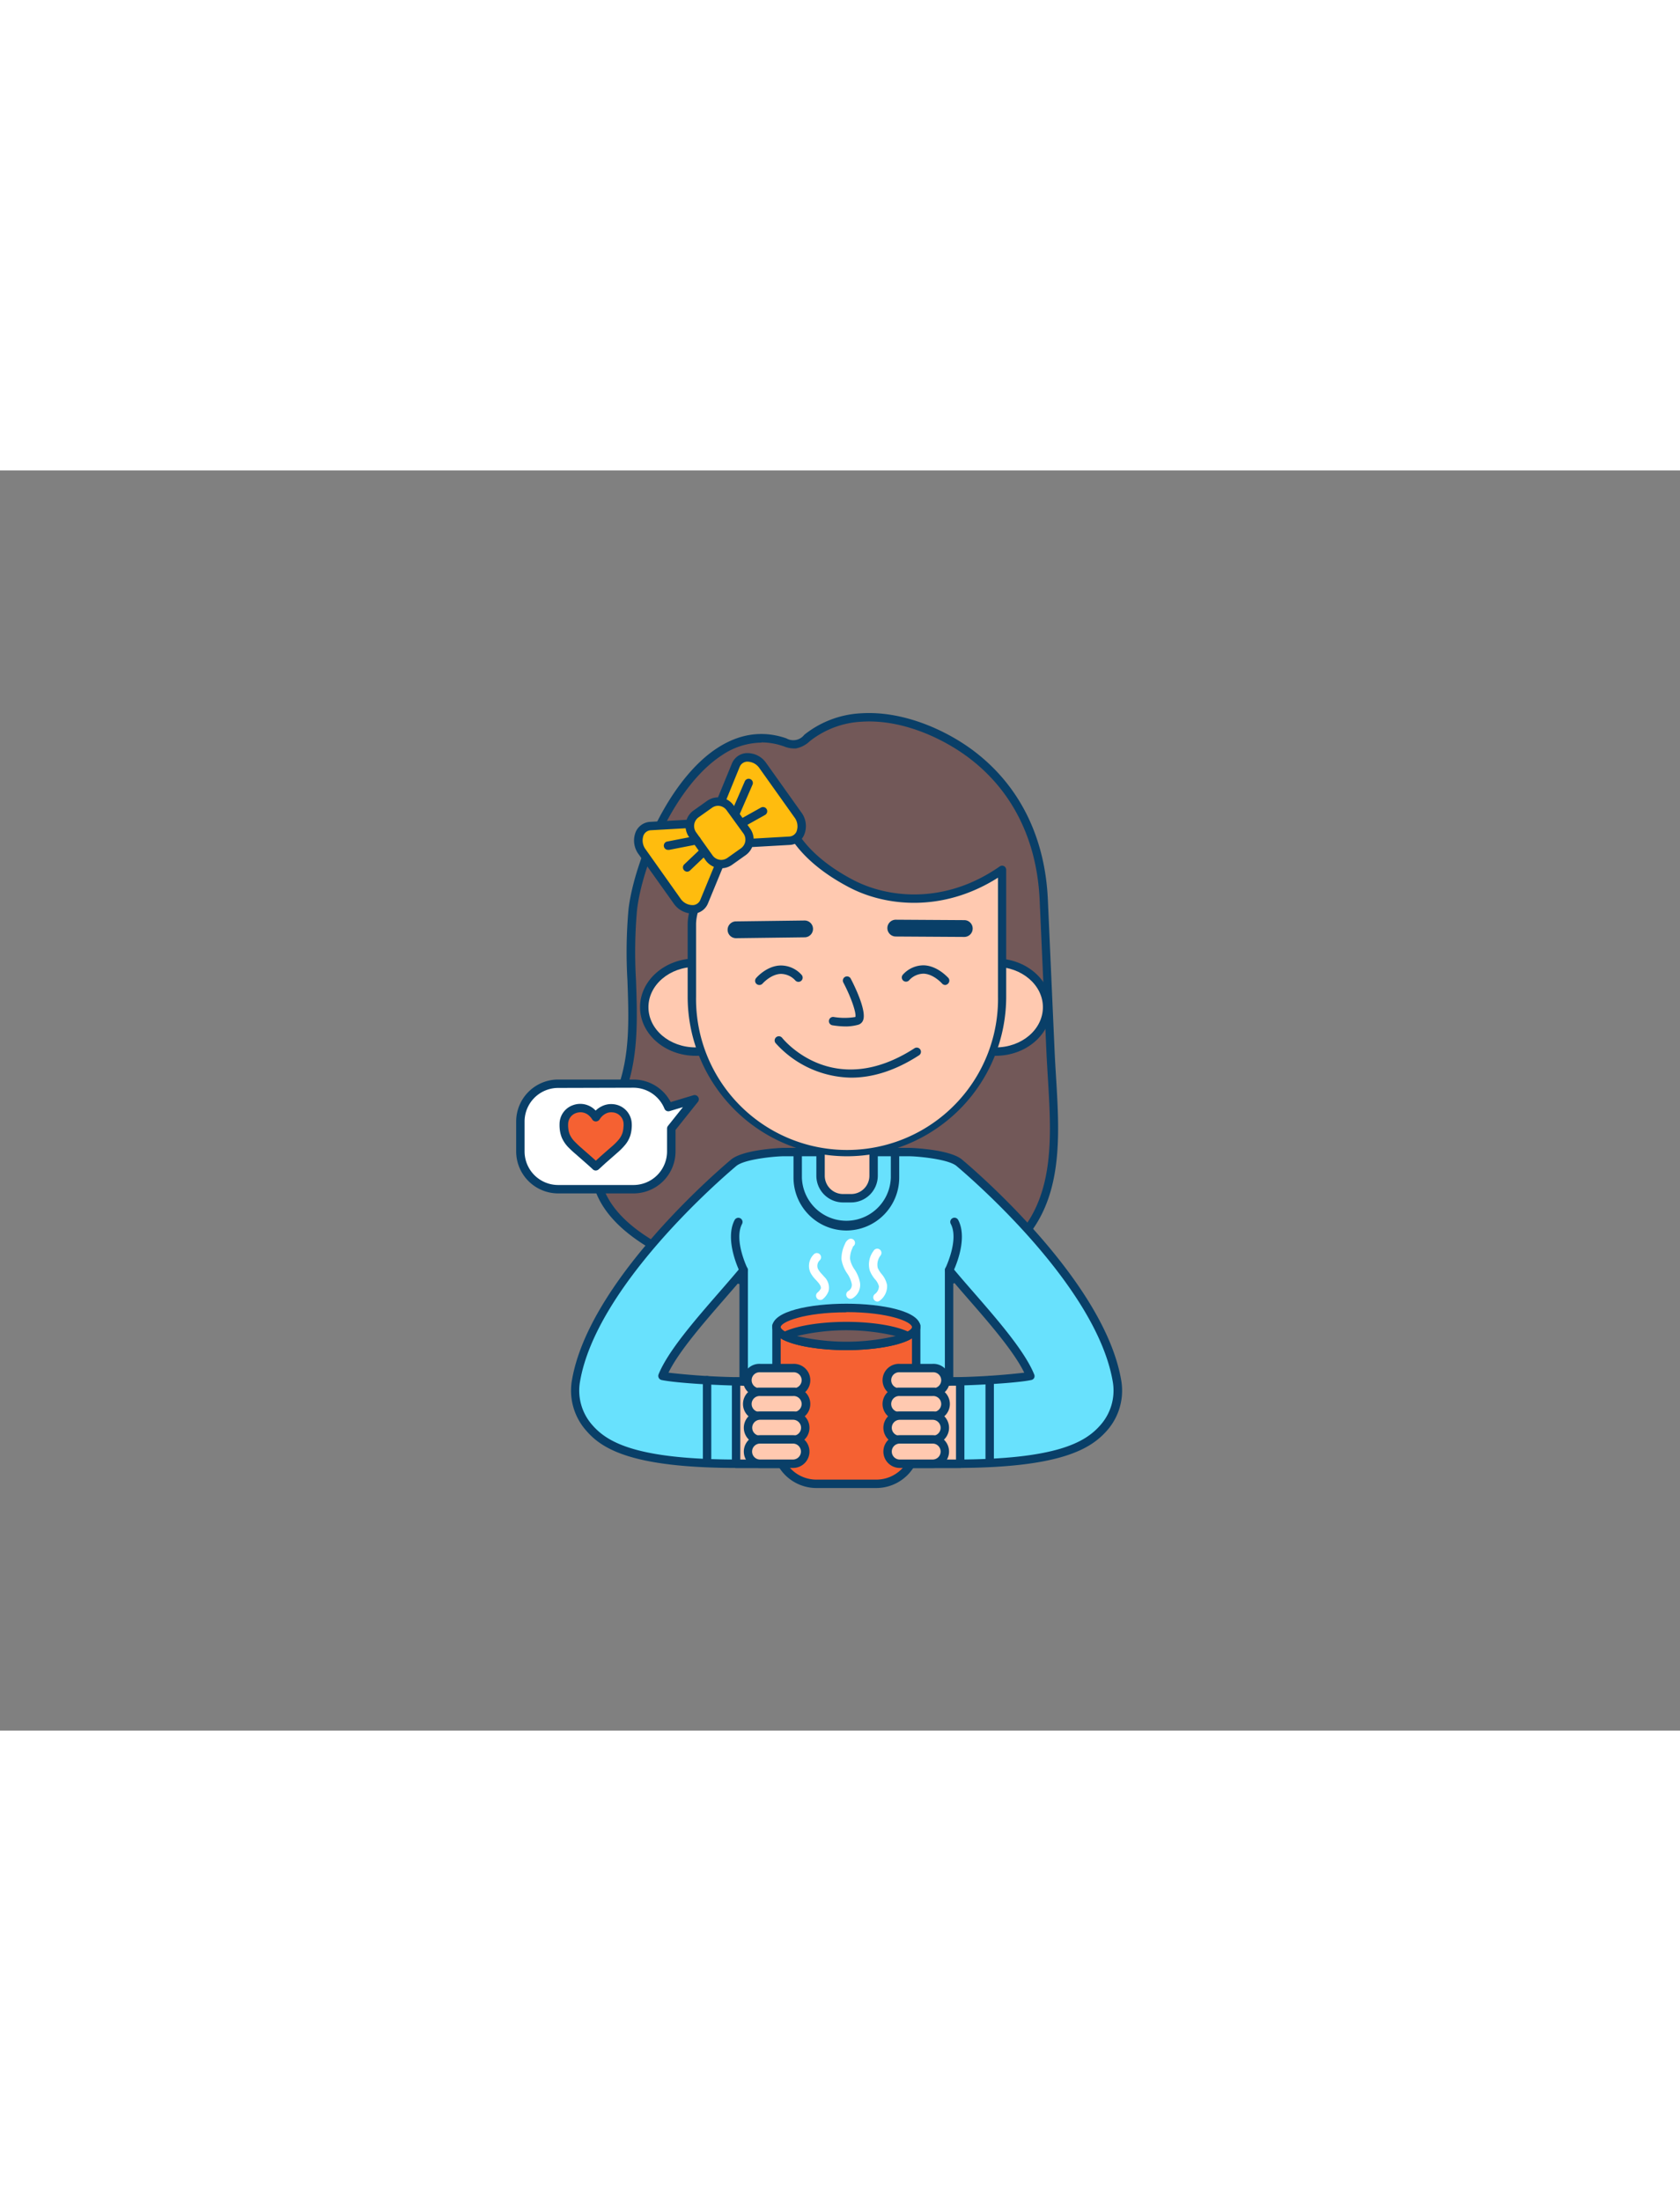 <svg xmlns="http://www.w3.org/2000/svg" viewBox="0 0 400 300" data-imageid="birthday-dc" imageName="Coffee Lover" class="illustrations_image" style="width: 229px;"><rect x="0" y="0" width="400" height="300" fill="#808080" stroke="none"/><g id="_54_coffee_lover_outline" data-name="#54_coffee_lover_outline"><path d="M205.09,58.81c9.37-.61,19.49,3.57,26.6,9.08,10.88,8.44,16.22,20.8,16.82,34.32l1.61,36.16c.79,17.78,4.3,37.9-12.92,49.29-8.91,5.89-19.91,7.67-30.59,8.05-13.23.47-26.71-1.06-39.16-5.72-10-3.75-24.76-10.8-25.62-23.15-.48-6.83,3.85-12.93,6.19-19.36,4.94-13.55,1-28.64,2.66-43,1.71-14.79,15.94-46.16,35.66-40a7.31,7.31,0,0,0,3,.65,6.39,6.39,0,0,0,3-1.66A22.6,22.6,0,0,1,205.09,58.81Z" fill="#725858"/><path d="M202.06,196.79a99.69,99.69,0,0,1-35-5.86c-16.76-6.26-25.6-14.35-26.27-24-.36-5.07,1.8-9.73,3.88-14.24.83-1.81,1.7-3.68,2.37-5.53,3-8.12,2.67-16.68,2.35-25.75a114.67,114.67,0,0,1,.26-17C151,93.25,159,73.72,170.8,66.07c5.14-3.34,10.46-4.17,15.84-2.49l.6.2a3.3,3.3,0,0,0,4.25-.85l.25-.2A23.55,23.55,0,0,1,205,57.81c10.42-.67,20.92,4.35,27.28,9.29,10.6,8.22,16.55,20.35,17.21,35.07l1.61,36.16c.09,2,.21,4,.34,6.08,1,16.55,2,33.67-13.71,44.08-7.75,5.13-17.63,7.74-31.1,8.22C205.11,196.76,203.58,196.79,202.06,196.79Zm-20.77-132a17.1,17.1,0,0,0-9.4,3c-11.25,7.32-19,26.13-20.22,36.89a113.21,113.21,0,0,0-.24,16.68c.31,8.86.63,18-2.47,26.51-.7,1.93-1.58,3.84-2.44,5.68-2.06,4.47-4,8.7-3.69,13.27.61,8.82,9,16.32,25,22.29,11.41,4.26,24.46,6.17,38.78,5.65,13.08-.47,22.64-3,30.07-7.89,14.79-9.78,13.79-26.3,12.81-42.29-.12-2.06-.25-4.1-.34-6.11l-1.61-36.16c-.63-14.12-6.31-25.73-16.44-33.58C225,64,215,59.16,205.16,59.81l-.07-1,.07,1A21.6,21.6,0,0,0,193,64.3l-.25.2a6.52,6.52,0,0,1-3.22,1.67,6.43,6.43,0,0,1-2.91-.5l-.56-.18A15.75,15.75,0,0,0,181.29,64.74Z" fill="#093f68"/><path d="M265.91,216.74c-3.94-23.1-34.11-49-37.54-51.92-2.41-2-10.57-2.55-11.75-2.55H186.41c-1.18,0-9.35.53-11.75,2.55-3.43,2.88-33.6,28.82-37.54,51.92A13.36,13.36,0,0,0,140.34,228c3.74,4.26,11,8.47,35.3,8.47h51.75c24.29,0,31.56-4.21,35.3-8.47A13.36,13.36,0,0,0,265.91,216.74Zm-88.85-26.37v26.52c-7-.09-16.22-.68-19.34-1.33C160.6,208.44,171,197.78,177.06,190.37ZM226,216.89V190.37c6.09,7.41,16.46,18.07,19.34,25.19C242.19,216.21,233,216.8,226,216.89Z" fill="#68e1fd" class="target-color"/><path d="M227.39,237.47H175.64c-24.95,0-32.23-4.45-36-8.81a14.36,14.36,0,0,1-3.46-12.09c4-23.45,34.43-49.61,37.88-52.51,3-2.49,12.31-2.79,12.4-2.79h30.21c.09,0,9.43.3,12.39,2.79,3.46,2.9,33.88,29.06,37.89,52.51h0a14.36,14.36,0,0,1-3.46,12.09C259.62,233,252.34,237.47,227.39,237.47Zm-5.48-2h5.48c24.15,0,31-4.11,34.55-8.13a12.39,12.39,0,0,0,3-10.43h0c-3.88-22.75-33.8-48.46-37.19-51.32-2-1.71-9.64-2.32-11.11-2.32H186.41c-1.47,0-9.08.61-11.11,2.32-3.4,2.86-33.31,28.57-37.2,51.32a12.36,12.36,0,0,0,3,10.43c3.53,4,10.39,8.13,34.55,8.13Zm-44.85-17.58h0c-6.7-.08-16.15-.65-19.53-1.35a1,1,0,0,1-.68-.51,1,1,0,0,1-.05-.84c2.23-5.52,8.7-12.95,14.4-19.5,1.85-2.13,3.6-4.14,5.1-5.95a1,1,0,0,1,1.1-.31,1,1,0,0,1,.67.94v26.52a1,1,0,0,1-.3.71A1,1,0,0,1,177.06,217.89Zm-17.9-3.1a168,168,0,0,0,16.9,1.08V193.12c-1.06,1.24-2.19,2.53-3.36,3.88C167.5,203,161.65,209.69,159.16,214.79Zm66.81,3.1a1,1,0,0,1-1-1V190.37a1,1,0,0,1,1.77-.63c1.49,1.81,3.24,3.82,5.09,5.94,5.71,6.56,12.17,14,14.4,19.51a1,1,0,0,1,0,.84,1,1,0,0,1-.68.51c-3.39.7-12.83,1.26-19.53,1.35Zm1-24.77v22.75a168.21,168.21,0,0,0,16.9-1.08c-2.5-5.1-8.34-11.82-13.55-17.79C229.15,195.65,228,194.35,227,193.12Z" fill="#093f68"/><path d="M201.51,180.94a12.6,12.6,0,0,1-12.58-12.58v-6.09a1,1,0,0,1,2,0v6.09a10.59,10.59,0,0,0,21.17,0v-6.09a1,1,0,0,1,2,0v6.09A12.6,12.6,0,0,1,201.51,180.94Z" fill="#093f68"/><rect x="175.26" y="216.89" width="16.44" height="19.58" fill="#ffc9b0"/><path d="M191.7,237.47H175.26a1,1,0,0,1-1-1V216.89a1,1,0,0,1,1-1H191.7a1,1,0,0,1,1,1v19.58A1,1,0,0,1,191.7,237.47Zm-15.44-2H190.7V217.89H176.26Z" fill="#093f68"/><rect x="212.19" y="216.89" width="16.44" height="19.58" fill="#ffc9b0"/><path d="M228.62,237.47H212.19a1,1,0,0,1-1-1V216.89a1,1,0,0,1,1-1h16.43a1,1,0,0,1,1,1v19.58A1,1,0,0,1,228.62,237.47Zm-15.43-2h14.43V217.89H213.19Z" fill="#093f68"/><path d="M195.37,160.62H208a0,0,0,0,1,0,0v7.29a5.36,5.36,0,0,1-5.36,5.36h-1.89a5.36,5.36,0,0,1-5.36-5.36v-7.29A0,0,0,0,1,195.37,160.62Z" fill="#ffc9b0"/><path d="M202.62,174.26h-1.89a6.36,6.36,0,0,1-6.36-6.36v-7.28a1,1,0,0,1,1-1H208a1,1,0,0,1,1,1v7.28A6.37,6.37,0,0,1,202.62,174.26Zm-6.25-12.64v6.28a4.36,4.36,0,0,0,4.36,4.36h1.89A4.36,4.36,0,0,0,207,167.9v-6.28Z" fill="#093f68"/><ellipse cx="165.64" cy="127.77" rx="12.25" ry="10.59" fill="#ffc9b0"/><path d="M165.64,139.35c-7.31,0-13.25-5.19-13.25-11.58s5.94-11.59,13.25-11.59,13.25,5.2,13.25,11.59S172.94,139.35,165.64,139.35Zm0-21.17c-6.21,0-11.25,4.3-11.25,9.59s5,9.58,11.25,9.58,11.25-4.3,11.25-9.58S171.84,118.18,165.64,118.18Z" fill="#093f68"/><ellipse cx="237.06" cy="127.77" rx="12.25" ry="10.59" fill="#ffc9b0"/><path d="M237.06,139.35c-7.31,0-13.25-5.19-13.25-11.58s5.94-11.59,13.25-11.59,13.25,5.2,13.25,11.59S244.37,139.35,237.06,139.35Zm0-21.17c-6.21,0-11.25,4.3-11.25,9.59s5,9.58,11.25,9.58,11.25-4.3,11.25-9.58S243.26,118.18,237.06,118.18Z" fill="#093f68"/><path d="M201.67,162.27h0a37,37,0,0,1-36.94-37.05V108.06c0-8.9,13.55-25.53,22.43-25.53,0,0,1.44,8.42,15.4,15.79,9.77,5.15,23.54,5.49,36.06-3.24v30.14A37,37,0,0,1,201.67,162.27Z" fill="#ffc9b0"/><path d="M201.67,163.27a38,38,0,0,1-37.94-38.05V108.06c0-4.46,3.11-10.88,8.12-16.75,5.23-6.13,11-9.78,15.31-9.78a1,1,0,0,1,1,.83c0,.07,1.61,8.07,14.88,15.07,8.38,4.43,22,5.92,35-3.17a1,1,0,0,1,1-.07,1,1,0,0,1,.53.89v30.14A38,38,0,0,1,201.67,163.27ZM186.4,83.57c-8.41.91-20.67,16.5-20.67,24.49v17.16a35.95,35.95,0,1,0,71.89,0V96.94c-13.29,8.43-27,6.78-35.52,2.26C190.31,93,187.17,86,186.4,83.57Z" fill="#093f68"/><path d="M201.5,132.36a20.33,20.33,0,0,1-3.32-.28,1,1,0,0,1-.81-1.15,1,1,0,0,1,1.15-.82,15.81,15.81,0,0,0,5.14,0c.27-.93-1-4.67-2.87-8.21a1,1,0,0,1,.42-1.34,1,1,0,0,1,1.35.42c.93,1.79,3.9,7.81,2.9,10a1.76,1.76,0,0,1-1.2,1A11.56,11.56,0,0,1,201.5,132.36Z" fill="#093f68"/><path d="M175.24,111.35a2,2,0,0,1,0-4l16.31-.21a2,2,0,1,1,.05,4l-16.31.21Z" fill="#093f68"/><path d="M229.6,111.05h0l-16.32-.1a2,2,0,0,1,0-4h0l16.31.1a2,2,0,0,1,0,4Z" fill="#093f68"/><path d="M180.78,122.49a1,1,0,0,1-.65-.24,1,1,0,0,1-.11-1.4c.1-.12,2.51-2.92,5.8-3a6.61,6.61,0,0,1,5,2.19,1,1,0,0,1-1.42,1.41,4.72,4.72,0,0,0-3.51-1.6c-2.4.09-4.34,2.32-4.36,2.34A1,1,0,0,1,180.78,122.49Z" fill="#093f68"/><path d="M225.07,122.49a1,1,0,0,1-.77-.35s-2-2.25-4.36-2.34a4.69,4.69,0,0,0-3.51,1.6A1,1,0,0,1,215,120a6.6,6.6,0,0,1,5-2.19c3.28.13,5.7,2.93,5.8,3a1,1,0,0,1-.12,1.4A1,1,0,0,1,225.07,122.49Z" fill="#093f68"/><path d="M202.66,144.55a24.64,24.64,0,0,1-18-8.23,1,1,0,0,1,.15-1.4,1,1,0,0,1,1.41.15c.49.62,12.32,14.92,31.57,2.45a1,1,0,0,1,1.09,1.67C212.79,143.15,207.33,144.55,202.66,144.55Z" fill="#093f68"/><polyline points="177.06 216.89 186.91 216.89 186.91 235.2" fill="#68e1fd" class="target-color"/><path d="M186.91,236.2a1,1,0,0,1-1-1V217.89h-8.85a1,1,0,0,1,0-2h9.85a1,1,0,0,1,1,1V235.2A1,1,0,0,1,186.91,236.2Z" fill="#093f68"/><polyline points="225.97 216.89 218.35 216.89 218.35 235.2" fill="#68e1fd" class="target-color"/><path d="M218.35,236.2a1,1,0,0,1-1-1V216.89a1,1,0,0,1,1-1H226a1,1,0,1,1,0,2h-6.62V235.2A1,1,0,0,1,218.35,236.2Z" fill="#093f68"/><path d="M184.88,203.63h33.26a0,0,0,0,1,0,0v28.12a9.5,9.5,0,0,1-9.5,9.5H194.38a9.5,9.5,0,0,1-9.5-9.5V203.63A0,0,0,0,1,184.88,203.63Z" fill="#f56132"/><path d="M208.65,242.25H194.38a10.51,10.51,0,0,1-10.5-10.5V203.63a1,1,0,0,1,1-1h33.26a1,1,0,0,1,1,1v28.12A10.51,10.51,0,0,1,208.65,242.25Zm-22.77-37.62v27.12a8.51,8.51,0,0,0,8.5,8.5h14.27a8.5,8.5,0,0,0,8.49-8.5V204.63Z" fill="#093f68"/><rect x="178.07" y="213.68" width="13.63" height="5.8" rx="2.9" fill="#ffc9b0"/><path d="M188.8,220.48H181a3.9,3.9,0,1,1,0-7.79h7.83a3.9,3.9,0,1,1,0,7.79ZM181,214.69a1.9,1.9,0,1,0,0,3.79h7.83a1.9,1.9,0,1,0,0-3.79Z" fill="#093f68"/><rect x="178.07" y="219.35" width="13.63" height="5.8" rx="2.9" fill="#ffc9b0"/><path d="M188.8,226.14H181a3.9,3.9,0,1,1,0-7.79h7.83a3.9,3.9,0,1,1,0,7.79ZM181,220.35a1.9,1.9,0,1,0,0,3.79h7.83a1.9,1.9,0,1,0,0-3.79Z" fill="#093f68"/><rect x="178.07" y="225.01" width="13.63" height="5.8" rx="2.9" fill="#ffc9b0"/><path d="M188.8,231.81H181a3.9,3.9,0,0,1,0-7.8h7.83a3.9,3.9,0,0,1,0,7.8ZM181,226a1.9,1.9,0,0,0,0,3.8h7.83a1.9,1.9,0,0,0,0-3.8Z" fill="#093f68"/><rect x="178.07" y="230.67" width="13.63" height="5.8" rx="2.9" fill="#ffc9b0"/><path d="M188.8,237.47H181a3.9,3.9,0,1,1,0-7.8h7.83a3.9,3.9,0,0,1,0,7.8Zm-7.83-5.8a1.9,1.9,0,1,0,0,3.8h7.83a1.9,1.9,0,0,0,0-3.8Z" fill="#093f68"/><rect x="211.33" y="213.68" width="13.63" height="5.8" rx="2.9" fill="#ffc9b0"/><path d="M222.06,220.48h-7.83a3.9,3.9,0,1,1,0-7.79h7.83a3.9,3.9,0,1,1,0,7.79Zm-7.83-5.79a1.9,1.9,0,1,0,0,3.79h7.83a1.9,1.9,0,1,0,0-3.79Z" fill="#093f68"/><rect x="211.33" y="219.35" width="13.63" height="5.8" rx="2.9" fill="#ffc9b0"/><path d="M222.06,226.14h-7.83a3.9,3.9,0,1,1,0-7.79h7.83a3.9,3.9,0,1,1,0,7.79Zm-7.83-5.79a1.9,1.9,0,1,0,0,3.79h7.83a1.9,1.9,0,1,0,0-3.79Z" fill="#093f68"/><rect x="211.33" y="225.01" width="13.63" height="5.8" rx="2.9" fill="#ffc9b0"/><path d="M222.06,231.81h-7.83a3.9,3.9,0,1,1,0-7.8h7.83a3.9,3.9,0,0,1,0,7.8Zm-7.83-5.8a1.9,1.9,0,1,0,0,3.8h7.83a1.9,1.9,0,0,0,0-3.8Z" fill="#093f68"/><rect x="211.33" y="230.67" width="13.63" height="5.8" rx="2.9" fill="#ffc9b0"/><path d="M222.06,237.47h-7.83a3.9,3.9,0,1,1,0-7.8h7.83a3.9,3.9,0,0,1,0,7.8Zm-7.83-5.8a1.9,1.9,0,1,0,0,3.8h7.83a1.9,1.9,0,0,0,0-3.8Z" fill="#093f68"/><path d="M218.14,203.89c0,.79-.73,1.53-2,2.17-2.82,1.4-8.29,2.36-14.59,2.36s-11.79-1-14.61-2.36c-1.3-.64-2-1.38-2-2.17,0-2.49,7.45-4.52,16.64-4.52S218.14,201.4,218.14,203.89Z" fill="#f56132"/><path d="M201.52,209.42c-6.23,0-12-.94-15.05-2.46-1.72-.84-2.59-1.88-2.59-3.07,0-3.79,9.14-5.52,17.64-5.52s17.62,1.73,17.62,5.52c0,1.19-.87,2.23-2.59,3.07C213.5,208.48,207.73,209.42,201.52,209.42Zm0-9c-10.12,0-15.64,2.33-15.64,3.52,0,.26.39.74,1.47,1.28,2.8,1.39,8.23,2.25,14.17,2.25s11.35-.86,14.15-2.25c1.08-.54,1.47-1,1.47-1.28C217.14,202.7,211.62,200.37,201.52,200.37Z" fill="#093f68"/><path d="M216.11,206.06c-2.82,1.4-8.29,2.36-14.59,2.36s-11.79-1-14.61-2.36c2.82-1.41,8.31-2.37,14.61-2.37S213.29,204.65,216.11,206.06Z" fill="#725858"/><path d="M201.52,209.42c-6.23,0-12-.94-15.05-2.46a1,1,0,0,1-.56-.9,1,1,0,0,1,.55-.89c3-1.53,8.82-2.48,15.06-2.48s12,.95,15,2.48a1,1,0,0,1,.55.89,1,1,0,0,1-.55.9C213.5,208.48,207.73,209.42,201.52,209.42Zm-11.77-3.36a51.52,51.52,0,0,0,23.52,0,51.16,51.16,0,0,0-23.52,0Z" fill="#093f68"/><path d="M195.31,197.48a1,1,0,0,1-.72-.31,1,1,0,0,1,0-1.41,3.2,3.2,0,0,0,.84-1c.13-.46-.34-1.12-.64-1.46-.15-.18-.32-.36-.48-.54a7.24,7.24,0,0,1-1.37-1.84,3.85,3.85,0,0,1,.91-4.38,1,1,0,0,1,1.38,1.44,1.85,1.85,0,0,0-.47,2.11,5.7,5.7,0,0,0,1,1.31l.53.6a3.57,3.57,0,0,1,1,3.32A4.41,4.41,0,0,1,196,197.2,1,1,0,0,1,195.31,197.48Z" fill="#fff"/><path d="M208.92,197.86a1,1,0,0,1-.65-1.76,2.36,2.36,0,0,0,1-1.89,4.06,4.06,0,0,0-1-1.73,7.53,7.53,0,0,1-1.18-2,5.34,5.34,0,0,1,.9-4.69,1,1,0,1,1,1.67,1.09,3.59,3.59,0,0,0-.68,2.94,5.87,5.87,0,0,0,.89,1.44,5.82,5.82,0,0,1,1.34,2.68,4.27,4.27,0,0,1-1.69,3.66A1,1,0,0,1,208.92,197.86Z" fill="#fff"/><path d="M202.49,197.21a1,1,0,0,1-.88-.52,1,1,0,0,1,.39-1.36,1.66,1.66,0,0,0,.79-1.72,6.92,6.92,0,0,0-1.09-2.46,8.16,8.16,0,0,1-1.35-3.35,7.93,7.93,0,0,1,.83-3.64,2.16,2.16,0,0,1,.95-1.16,1,1,0,0,1,.93,1.77s0,.11,0,.15a6.19,6.19,0,0,0-.68,2.7,6.05,6.05,0,0,0,1,2.47,8.53,8.53,0,0,1,1.38,3.26,3.69,3.69,0,0,1-1.79,3.73A1.12,1.12,0,0,1,202.49,197.21Z" fill="#fff"/><path d="M154.91,84.65l10.66-.6,6.16,8.65-4.06,9.88c-1.07,2.6-4.6,2.53-6.49-.12L152.9,90.82C151,88.16,152.1,84.81,154.91,84.65Z" fill="#ffbc0e"/><path d="M164.79,105.49a5.53,5.53,0,0,1-4.42-2.45L152.08,91.4a5.44,5.44,0,0,1-.67-5.46,4,4,0,0,1,3.44-2.29l10.66-.6a1,1,0,0,1,.87.42l6.16,8.65a1,1,0,0,1,.12,1L168.59,103a3.94,3.94,0,0,1-3.28,2.5ZM155,85.65a2,2,0,0,0-1.75,1.15,3.52,3.52,0,0,0,.5,3.44L162,101.88a3.49,3.49,0,0,0,3.09,1.59,2,2,0,0,0,1.66-1.27l3.86-9.37-5.53-7.75Zm-.05-1h0Z" fill="#093f68"/><path d="M175.18,70.22l-4.07,9.88,6.17,8.66,10.66-.61c2.81-.16,3.9-3.51,2-6.17l-8.28-11.64C179.78,67.69,176.25,67.62,175.18,70.22Z" fill="#ffbc0e"/><path d="M177.28,89.76a1,1,0,0,1-.82-.42l-6.16-8.66a1,1,0,0,1-.11-1l4.06-9.88h0a4,4,0,0,1,3.29-2.5,5.44,5.44,0,0,1,4.94,2.42l8.28,11.64a5.41,5.41,0,0,1,.67,5.46A3.94,3.94,0,0,1,188,89.15l-10.67.6Zm-5-9.79,5.52,7.76,10.11-.58A2,2,0,0,0,189.63,86a3.49,3.49,0,0,0-.5-3.44l-8.28-11.64a3.5,3.5,0,0,0-3.08-1.59,2,2,0,0,0-1.67,1.27Z" fill="#093f68"/><rect x="165.82" y="79.34" width="11.01" height="13.86" rx="3.54" transform="translate(-18.28 115.33) rotate(-35.44)" fill="#ffbc0e"/><path d="M171.7,94.7A4.53,4.53,0,0,1,168,92.8l-3.93-5.52a4.54,4.54,0,0,1,1.07-6.34l3.2-2.27a4.53,4.53,0,0,1,6.33,1.06l3.93,5.52a4.54,4.54,0,0,1-1.07,6.34l-3.2,2.27A4.46,4.46,0,0,1,171.7,94.7ZM171,79.83a2.5,2.5,0,0,0-1.47.47l-3.2,2.27a2.56,2.56,0,0,0-.6,3.55l3.93,5.52a2.53,2.53,0,0,0,3.54.59l3.2-2.27h0a2.53,2.53,0,0,0,.6-3.55L173,80.89A2.54,2.54,0,0,0,171,79.83Z" fill="#093f68"/><path d="M177,84.74a1,1,0,0,1-.88-.51,1,1,0,0,1,.39-1.37l4.66-2.6a1,1,0,1,1,1,1.74l-4.66,2.61A1,1,0,0,1,177,84.74Z" fill="#093f68"/><path d="M175.26,82.3a1,1,0,0,1-.4-.09,1,1,0,0,1-.52-1.31l3-6.91a1,1,0,1,1,1.83.81l-3,6.9A1,1,0,0,1,175.26,82.3Z" fill="#093f68"/><path d="M159.15,90.32a1,1,0,0,1-.19-2l6.66-1.3a1,1,0,1,1,.39,2l-6.66,1.3A.68.68,0,0,1,159.15,90.32Z" fill="#093f68"/><path d="M163.62,95.52a1,1,0,0,1-.72-.31,1,1,0,0,1,0-1.42l3.79-3.6a1,1,0,0,1,1.37,1.45l-3.78,3.6A1,1,0,0,1,163.62,95.52Z" fill="#093f68"/><path d="M226,191.37a1,1,0,0,1-.44-.1,1,1,0,0,1-.46-1.34c0-.07,3.28-6.74,1.28-10.55a1,1,0,1,1,1.77-.93c2.48,4.72-1.1,12.06-1.25,12.37A1,1,0,0,1,226,191.37Z" fill="#093f68"/><path d="M177.06,191.37a1,1,0,0,1-.9-.55c-.15-.31-3.73-7.65-1.25-12.37a1,1,0,0,1,1.35-.42,1,1,0,0,1,.42,1.35c-2,3.81,1.24,10.48,1.27,10.55a1,1,0,0,1-.45,1.34A1,1,0,0,1,177.06,191.37Z" fill="#093f68"/><path d="M168.35,236.2a1,1,0,0,1-1-1V216.58a1,1,0,0,1,2,0V235.2A1,1,0,0,1,168.35,236.2Z" fill="#093f68"/><path d="M235.64,236.2a1,1,0,0,1-1-1V216.58a1,1,0,0,1,2,0V235.2A1,1,0,0,1,235.64,236.2Z" fill="#093f68"/><path d="M165.38,149.68l-5.54,7v5.44a9,9,0,0,1-9,9H132.9a9,9,0,0,1-9-9V155a9,9,0,0,1,9-9h17.92a9,9,0,0,1,8.33,5.57Z" fill="#fff"/><path d="M150.82,172.11H132.9a10,10,0,0,1-10-10V155a10,10,0,0,1,10-10h17.92a10,10,0,0,1,8.87,5.37l5.41-1.63a1,1,0,0,1,1.07,1.58L160.84,157v5.09A10,10,0,0,1,150.82,172.11ZM132.9,147a8,8,0,0,0-8,8v7.11a8,8,0,0,0,8,8h17.92a8,8,0,0,0,8-8v-5.44a1,1,0,0,1,.21-.62l3.57-4.48-3.18.95a1,1,0,0,1-1.21-.57,8,8,0,0,0-7.41-5Z" fill="#093f68"/><g id="sF2efm"><path d="M141.86,165.68c-.35-.32-.68-.65-1-1l-2.94-2.58a24.41,24.41,0,0,1-1.89-1.78,6.64,6.64,0,0,1-1.27-1.91,6.2,6.2,0,0,1-.4-1.52,8.16,8.16,0,0,1-.06-1.4,3.77,3.77,0,0,1,2.57-3.5,4,4,0,0,1,4.26,1,4.89,4.89,0,0,1,.72.91l0,.07.06-.08a4.72,4.72,0,0,1,1.81-1.71,3.93,3.93,0,0,1,2.13-.42,3.77,3.77,0,0,1,2.24.9,3.84,3.84,0,0,1,1.31,2.31,6,6,0,0,1,0,1.41,6.93,6.93,0,0,1-.25,1.49,5.79,5.79,0,0,1-1.09,2,14.9,14.9,0,0,1-1.68,1.69L143.73,164c-.61.54-1.21,1.1-1.81,1.65Z" fill="#f56132"/><path d="M141.84,166.66a1,1,0,0,1-.65-.24l-.34-.32-.69-.63-2.4-2.11-.53-.47a25.85,25.85,0,0,1-2-1.85,7.8,7.8,0,0,1-1.47-2.21,7.53,7.53,0,0,1-.46-1.77,9.35,9.35,0,0,1-.07-1.57,4.76,4.76,0,0,1,3.26-4.41,5,5,0,0,1,5.26,1.24l.08.07a5.29,5.29,0,0,1,1.41-1,4.94,4.94,0,0,1,2.66-.53,4.83,4.83,0,0,1,4.45,4,7.07,7.07,0,0,1,.05,1.64,8.36,8.36,0,0,1-.29,1.71,6.75,6.75,0,0,1-1.28,2.36,15.37,15.37,0,0,1-1.79,1.81l-1.23,1.08-1.46,1.28c-.42.37-.83.75-1.24,1.13l-.56.51A1.1,1.1,0,0,1,141.84,166.66Zm-3.6-13.87a3.34,3.34,0,0,0-1.09.19,2.8,2.8,0,0,0-1.88,2.59,6.46,6.46,0,0,0,.06,1.23,4.75,4.75,0,0,0,.32,1.26,5.56,5.56,0,0,0,1.09,1.62,24.27,24.27,0,0,0,1.81,1.71l.53.47c.81.7,1.61,1.41,2.41,2.12l.38.34,1.19-1.09,1.47-1.29,1.23-1.07a13.63,13.63,0,0,0,1.56-1.57,4.91,4.91,0,0,0,.91-1.67,5.53,5.53,0,0,0,.21-1.26,4.65,4.65,0,0,0,0-1.18,2.82,2.82,0,0,0-2.64-2.38,2.81,2.81,0,0,0-1.59.31,3.68,3.68,0,0,0-1.43,1.35,1.09,1.09,0,0,1-.87.51h0a1,1,0,0,1-.87-.43s-.06-.08-.06-.08a3.45,3.45,0,0,0-.56-.71A3.06,3.06,0,0,0,138.24,152.79Z" fill="#093f68"/></g></g></svg>